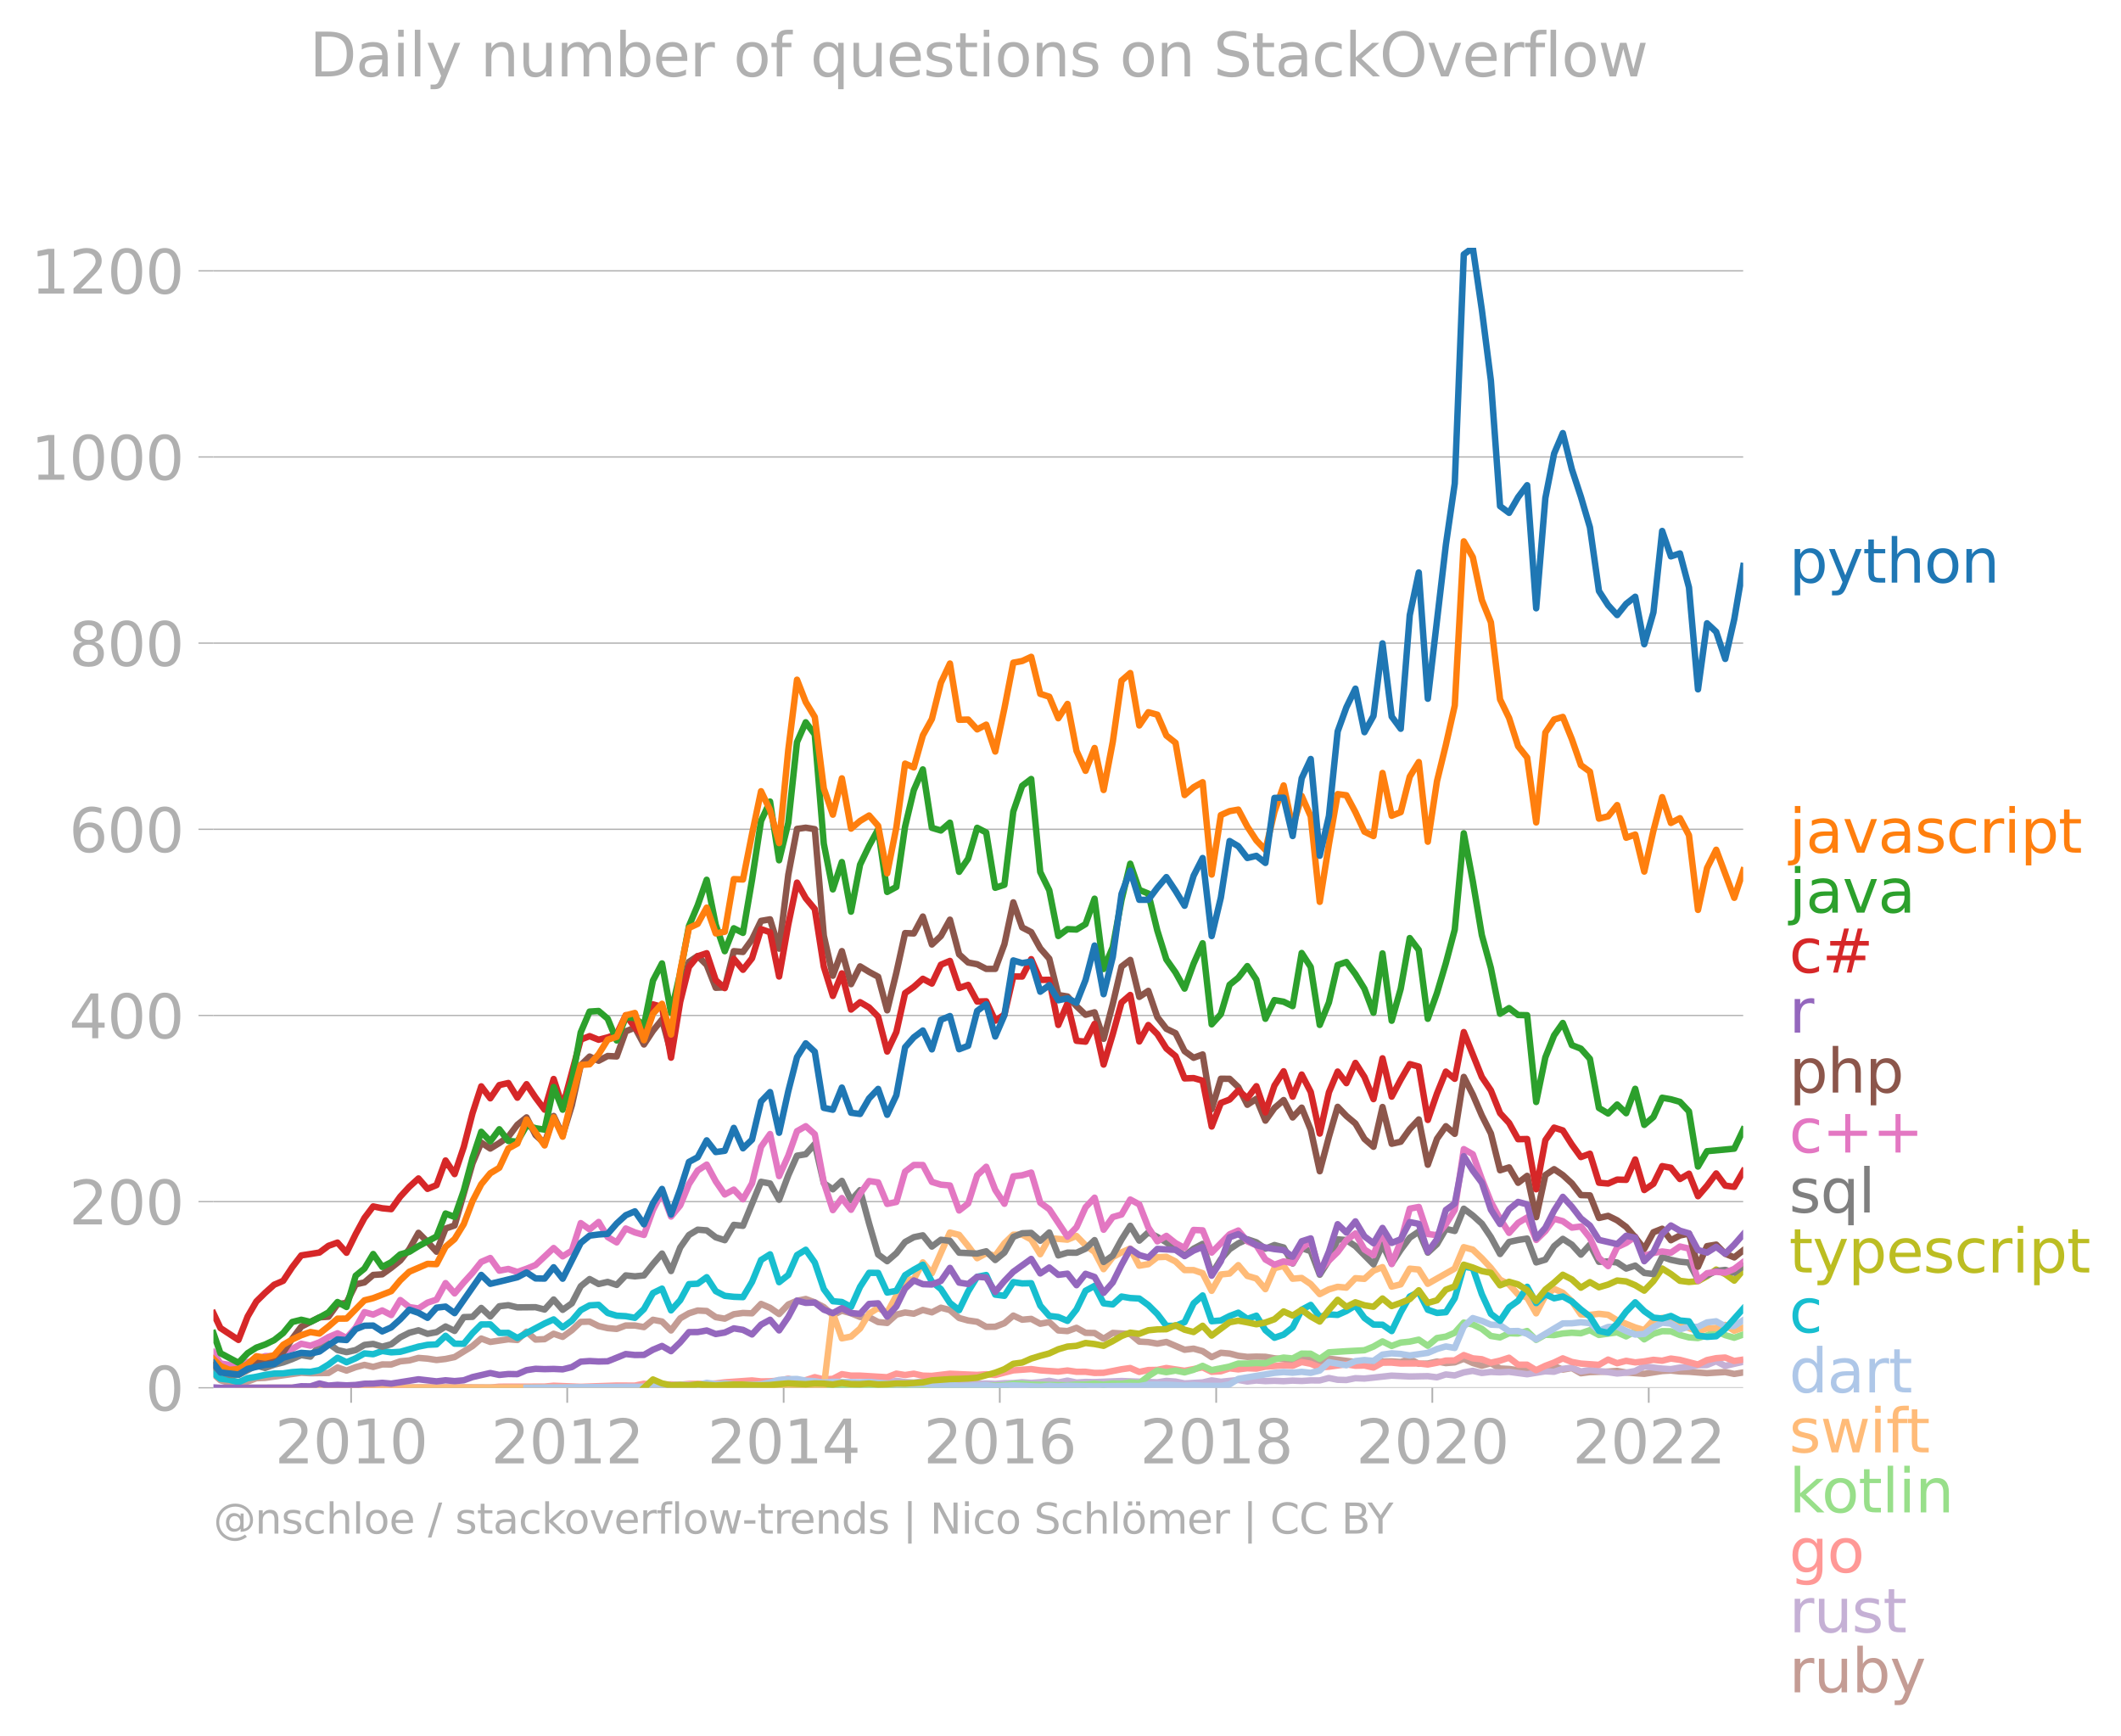 <svg xmlns="http://www.w3.org/2000/svg" xmlns:xlink="http://www.w3.org/1999/xlink" width="660.203" height="540.194" viewBox="0 0 495.152 405.146"><defs><style>*{stroke-linejoin:round;stroke-linecap:butt}</style></defs><g id="figure_1"><path id="patch_1" d="M0 405.146h495.152V0H0v405.146z" style="fill:none"/><g id="axes_1"><path id="patch_2" d="M49.83 323.95h357.12V57.838H49.83V323.95z" style="fill:none"/><g id="matplotlib.axis_1"><g id="xtick_1"><g id="line2d_1"><defs><path id="m40fc849596" d="M0 0v3.5" style="stroke:#b0b0b0;stroke-width:.4"/></defs><use xlink:href="#m40fc849596" x="81.969" y="323.95" style="fill:#b0b0b0;stroke:#b0b0b0;stroke-width:.4"/></g><g id="text_1" style="fill:#b0b0b0" transform="matrix(.14 0 0 -.14 64.154 341.588)"><defs><path id="DejaVuSans-32" d="M1228 531h2203V0H469v531q359 372 979 998 621 627 780 809 303 340 423 576 121 236 121 464 0 372-261 606-261 235-680 235-297 0-627-103-329-103-704-313v638q381 153 712 231 332 78 607 78 725 0 1156-363 431-362 431-968 0-288-108-546-107-257-392-607-78-91-497-524-418-433-1181-1211z" transform="scale(.016)"/><path id="DejaVuSans-30" d="M2034 4250q-487 0-733-480-245-479-245-1442 0-959 245-1439 246-480 733-480 491 0 736 480 246 480 246 1439 0 963-246 1442-245 480-736 480zm0 500q785 0 1199-621 414-620 414-1801 0-1178-414-1799Q2819-91 2034-91q-784 0-1198 620-414 621-414 1799 0 1181 414 1801 414 621 1198 621z" transform="scale(.016)"/><path id="DejaVuSans-31" d="M794 531h1031v3560L703 3866v575l1116 225h631V531h1031V0H794v531z" transform="scale(.016)"/></defs><use xlink:href="#DejaVuSans-32"/><use xlink:href="#DejaVuSans-30" x="63.623"/><use xlink:href="#DejaVuSans-31" x="127.246"/><use xlink:href="#DejaVuSans-30" x="190.869"/></g></g><g id="xtick_2"><use xlink:href="#m40fc849596" id="line2d_2" x="132.423" y="323.95" style="fill:#b0b0b0;stroke:#b0b0b0;stroke-width:.4"/><g id="text_2" style="fill:#b0b0b0" transform="matrix(.14 0 0 -.14 114.608 341.588)"><use xlink:href="#DejaVuSans-32"/><use xlink:href="#DejaVuSans-30" x="63.623"/><use xlink:href="#DejaVuSans-31" x="127.246"/><use xlink:href="#DejaVuSans-32" x="190.869"/></g></g><g id="xtick_3"><use xlink:href="#m40fc849596" id="line2d_3" x="182.947" y="323.95" style="fill:#b0b0b0;stroke:#b0b0b0;stroke-width:.4"/><g id="text_3" style="fill:#b0b0b0" transform="matrix(.14 0 0 -.14 165.132 341.588)"><defs><path id="DejaVuSans-34" d="M2419 4116 825 1625h1594v2491zm-166 550h794V1625h666v-525h-666V0h-628v1100H313v609l1940 2957z" transform="scale(.016)"/></defs><use xlink:href="#DejaVuSans-32"/><use xlink:href="#DejaVuSans-30" x="63.623"/><use xlink:href="#DejaVuSans-31" x="127.246"/><use xlink:href="#DejaVuSans-34" x="190.869"/></g></g><g id="xtick_4"><use xlink:href="#m40fc849596" id="line2d_4" x="233.401" y="323.95" style="fill:#b0b0b0;stroke:#b0b0b0;stroke-width:.4"/><g id="text_4" style="fill:#b0b0b0" transform="matrix(.14 0 0 -.14 215.586 341.588)"><defs><path id="DejaVuSans-36" d="M2113 2584q-425 0-674-291-248-290-248-796 0-503 248-796 249-292 674-292t673 292q248 293 248 796 0 506-248 796-248 291-673 291zm1253 1979v-575q-238 112-480 171-242 60-480 60-625 0-955-422-329-422-376-1275 184 272 462 417 279 145 613 145 703 0 1111-427 408-426 408-1160 0-719-425-1154Q2819-91 2113-91q-810 0-1238 620-428 621-428 1799 0 1106 525 1764t1409 658q238 0 480-47t505-140z" transform="scale(.016)"/></defs><use xlink:href="#DejaVuSans-32"/><use xlink:href="#DejaVuSans-30" x="63.623"/><use xlink:href="#DejaVuSans-31" x="127.246"/><use xlink:href="#DejaVuSans-36" x="190.869"/></g></g><g id="xtick_5"><use xlink:href="#m40fc849596" id="line2d_5" x="283.924" y="323.95" style="fill:#b0b0b0;stroke:#b0b0b0;stroke-width:.4"/><g id="text_5" style="fill:#b0b0b0" transform="matrix(.14 0 0 -.14 266.11 341.588)"><defs><path id="DejaVuSans-38" d="M2034 2216q-450 0-708-241-257-241-257-662 0-422 257-663 258-241 708-241t709 242q260 243 260 662 0 421-258 662-257 241-711 241zm-631 268q-406 100-633 378-226 279-226 679 0 559 398 884 399 325 1092 325 697 0 1094-325t397-884q0-400-227-679-226-278-629-378 456-106 710-416 255-309 255-755 0-679-414-1042Q2806-91 2034-91q-771 0-1186 362-414 363-414 1042 0 446 256 755 257 310 713 416zm-231 997q0-362 226-565 227-203 636-203 407 0 636 203 230 203 230 565 0 363-230 566-229 203-636 203-409 0-636-203-226-203-226-566z" transform="scale(.016)"/></defs><use xlink:href="#DejaVuSans-32"/><use xlink:href="#DejaVuSans-30" x="63.623"/><use xlink:href="#DejaVuSans-31" x="127.246"/><use xlink:href="#DejaVuSans-38" x="190.869"/></g></g><g id="xtick_6"><use xlink:href="#m40fc849596" id="line2d_6" x="334.379" y="323.95" style="fill:#b0b0b0;stroke:#b0b0b0;stroke-width:.4"/><g id="text_6" style="fill:#b0b0b0" transform="matrix(.14 0 0 -.14 316.564 341.588)"><use xlink:href="#DejaVuSans-32"/><use xlink:href="#DejaVuSans-30" x="63.623"/><use xlink:href="#DejaVuSans-32" x="127.246"/><use xlink:href="#DejaVuSans-30" x="190.869"/></g></g><g id="xtick_7"><use xlink:href="#m40fc849596" id="line2d_7" x="384.902" y="323.95" style="fill:#b0b0b0;stroke:#b0b0b0;stroke-width:.4"/><g id="text_7" style="fill:#b0b0b0" transform="matrix(.14 0 0 -.14 367.087 341.588)"><use xlink:href="#DejaVuSans-32"/><use xlink:href="#DejaVuSans-30" x="63.623"/><use xlink:href="#DejaVuSans-32" x="127.246"/><use xlink:href="#DejaVuSans-32" x="190.869"/></g></g></g><g id="matplotlib.axis_2"><g id="ytick_1"><path id="line2d_8" d="M49.83 323.95h357.12" clip-path="url(#p63cb73c7ea)" style="fill:none;stroke:#b0b0b0;stroke-width:.3;stroke-linecap:square"/><g id="line2d_9"><defs><path id="mdb31599302" d="M0 0h-3.5" style="stroke:#b0b0b0;stroke-width:.3"/></defs><use xlink:href="#mdb31599302" x="49.83" y="323.95" style="fill:#b0b0b0;stroke:#b0b0b0;stroke-width:.3"/></g><use xlink:href="#DejaVuSans-30" id="text_8" style="fill:#b0b0b0" transform="matrix(.14 0 0 -.14 33.922 329.269)"/></g><g id="ytick_2"><path id="line2d_10" d="M49.83 280.494h357.12" clip-path="url(#p63cb73c7ea)" style="fill:none;stroke:#b0b0b0;stroke-width:.3;stroke-linecap:square"/><use xlink:href="#mdb31599302" id="line2d_11" x="49.83" y="280.494" style="fill:#b0b0b0;stroke:#b0b0b0;stroke-width:.3"/><g id="text_9" style="fill:#b0b0b0" transform="matrix(.14 0 0 -.14 16.108 285.813)"><use xlink:href="#DejaVuSans-32"/><use xlink:href="#DejaVuSans-30" x="63.623"/><use xlink:href="#DejaVuSans-30" x="127.246"/></g></g><g id="ytick_3"><path id="line2d_12" d="M49.83 237.038h357.12" clip-path="url(#p63cb73c7ea)" style="fill:none;stroke:#b0b0b0;stroke-width:.3;stroke-linecap:square"/><use xlink:href="#mdb31599302" id="line2d_13" x="49.83" y="237.038" style="fill:#b0b0b0;stroke:#b0b0b0;stroke-width:.3"/><g id="text_10" style="fill:#b0b0b0" transform="matrix(.14 0 0 -.14 16.108 242.357)"><use xlink:href="#DejaVuSans-34"/><use xlink:href="#DejaVuSans-30" x="63.623"/><use xlink:href="#DejaVuSans-30" x="127.246"/></g></g><g id="ytick_4"><path id="line2d_14" d="M49.83 193.582h357.12" clip-path="url(#p63cb73c7ea)" style="fill:none;stroke:#b0b0b0;stroke-width:.3;stroke-linecap:square"/><use xlink:href="#mdb31599302" id="line2d_15" x="49.83" y="193.582" style="fill:#b0b0b0;stroke:#b0b0b0;stroke-width:.3"/><g id="text_11" style="fill:#b0b0b0" transform="matrix(.14 0 0 -.14 16.108 198.9)"><use xlink:href="#DejaVuSans-36"/><use xlink:href="#DejaVuSans-30" x="63.623"/><use xlink:href="#DejaVuSans-30" x="127.246"/></g></g><g id="ytick_5"><path id="line2d_16" d="M49.83 150.126h357.12" clip-path="url(#p63cb73c7ea)" style="fill:none;stroke:#b0b0b0;stroke-width:.3;stroke-linecap:square"/><use xlink:href="#mdb31599302" id="line2d_17" x="49.83" y="150.126" style="fill:#b0b0b0;stroke:#b0b0b0;stroke-width:.3"/><g id="text_12" style="fill:#b0b0b0" transform="matrix(.14 0 0 -.14 16.108 155.445)"><use xlink:href="#DejaVuSans-38"/><use xlink:href="#DejaVuSans-30" x="63.623"/><use xlink:href="#DejaVuSans-30" x="127.246"/></g></g><g id="ytick_6"><path id="line2d_18" d="M49.83 106.67h357.12" clip-path="url(#p63cb73c7ea)" style="fill:none;stroke:#b0b0b0;stroke-width:.3;stroke-linecap:square"/><use xlink:href="#mdb31599302" id="line2d_19" x="49.83" y="106.67" style="fill:#b0b0b0;stroke:#b0b0b0;stroke-width:.3"/><g id="text_13" style="fill:#b0b0b0" transform="matrix(.14 0 0 -.14 7.2 111.989)"><use xlink:href="#DejaVuSans-31"/><use xlink:href="#DejaVuSans-30" x="63.623"/><use xlink:href="#DejaVuSans-30" x="127.246"/><use xlink:href="#DejaVuSans-30" x="190.869"/></g></g><g id="ytick_7"><path id="line2d_20" d="M49.83 63.214h357.12" clip-path="url(#p63cb73c7ea)" style="fill:none;stroke:#b0b0b0;stroke-width:.3;stroke-linecap:square"/><use xlink:href="#mdb31599302" id="line2d_21" x="49.83" y="63.214" style="fill:#b0b0b0;stroke:#b0b0b0;stroke-width:.3"/><g id="text_14" style="fill:#b0b0b0" transform="matrix(.14 0 0 -.14 7.2 68.533)"><use xlink:href="#DejaVuSans-31"/><use xlink:href="#DejaVuSans-32" x="63.623"/><use xlink:href="#DejaVuSans-30" x="127.246"/><use xlink:href="#DejaVuSans-30" x="190.869"/></g></g></g><path id="line2d_22" d="m49.83 320.731 1.624 1.467 2.108.593 2.108.03 2.143-.336 2.039-.762 2.039-.086 8.432-1.199 2.142.112 4.216-.056 2.108-1.288 2.108.728 2.143-.8 2.039-.53 2.039.468 2.108-.576 2.108.015 2.108-.74 2.108-.206 2.143-.59 2.108.167 2.108.324 2.108-.245 2.108-.441 4.181-2.569 2.039-1.756 2.108.79 4.216-.615 2.108.168 2.143-1.948 2.108 1.845 2.108-.093 2.108-1.269 2.108.73 2.142-1.55 2.074-1.945 2.073-.066 2.108 1.042 2.108.479 2.108.187 2.108-.804 2.143.007 2.108.37 2.108-1.709 2.108.405 2.108 2.09 2.143-2.831 2.039-1.178 2.038-.651 2.108.115 2.109 1.434 2.108.355 2.108-1.035 2.142-.295 2.108.084 2.108-2.193 2.108.904 2.108 1.458 2.143-2.23 2.039-.88 2.039-.402 2.108.787 2.108 1.106 2.108 1.878 2.108-1.044 2.142.602 2.108.869 2.108.057 2.108 1.124 2.108.214 2.143-1.941 2.039-.503 2.039.279 2.108-.874 2.108.558 2.108-1.08 2.108.547 2.142 1.858 2.109.58 2.108.296 2.108 1.181 2.108-.018 2.142-.827 2.074-1.781 2.073.961 2.108-.19 2.108 1.137 2.108-.383 2.108 1.946 2.143.154 2.108-.767 2.108 1.166 2.108.043 2.108 1.324 2.142-1.346 4.078.26 2.108 1.768 2.108.117 2.108.361 2.108-.389 4.251 1.816 2.108-.253 2.108.58 2.108 1.39 2.143-1.01 2.039.172 2.038.53 2.108.257 2.108-.069 2.109.047 2.108.353 2.142.21 2.108.451 2.108-.682 4.216.834 2.143-.729 6.186.773 2.108.278 2.108.062 2.108-.44 2.142-.035 2.108.142 2.108-.689 2.108 1.095 2.108-.05 2.143-.463 2.073.364 2.074-.182 2.108-.82 2.108.981 2.108.633 2.108-.577 2.143 1.22 2.108.11 2.108.297 2.108-.42 2.108.588 2.142-.512 2.04-.608 2.038.811 2.108-.366 2.108 1.214 2.108-.265 4.25-.127 2.109-.148 2.108.372 4.216.302 4.181-.652 2.04-.112 2.107.22 2.108.06 4.216.336 4.251-.265 2.108.44 2.108-.346h0" clip-path="url(#p63cb73c7ea)" style="fill:none;stroke:#c49c94;stroke-width:1.5;stroke-linecap:square"/><path id="line2d_23" d="M93.442 323.95h31.586l39.948-.087 2.109-.06 4.216.063 10.574-.007 2.143-.19 4.078.078 4.216-.113 2.108-.046 4.25-.55 2.108.238 2.108-.574 2.108.11 2.108-.047 2.143-.448 2.039.306 2.039.107 4.216-.54 2.108.05 4.25.4 4.217.378 2.108-.068 2.108.089 2.142-.155 2.074-.036 2.073-.188 2.108.153 2.108-.174 2.108-.312 2.108.396 2.143-.448 2.108.45 2.108-.142 2.108.034 6.29-.25 8.362.308 2.108-.33 2.143.154 2.108.43 4.216-.232 2.108-.471 2.143.315 4.077-.414 2.108.353 2.108-.233 2.109.146 2.108-.076 2.142.09 2.108-.137 2.108.089 2.108-.133 2.108.007 2.143-.568 2.039.415 2.039.054 2.108-.422 2.108.086 6.358-.687 4.216.203 4.216-.077 2.143.267 2.073-.671 2.074.236 2.108-.704 2.108-.368 2.108.498 2.108-.246 2.143.091 2.108-.113 4.216.565 4.25-.69 2.04.107 2.038-.682 2.108-.278 2.108.888 2.108-.33 4.25.491 2.109.32 2.108-.194 2.108-.385 2.108-1.08 4.181.513 2.04.125 2.107-.355 2.108-.177 2.108-.373 2.108-.048 2.143-.89 2.108 1.09 4.216-.964h0" clip-path="url(#p63cb73c7ea)" style="fill:none;stroke:#c5b0d5;stroke-width:1.5;stroke-linecap:square"/><path id="line2d_24" d="m76.681 323.95 2.108-.478 2.108.4 6.22.022 19.008-.07 8.328.075 2.108-.209 10.575-.02 2.108-.198 6.324.246 8.397-.29 4.251.017 2.108-.444 2.108.234 4.216-.077 2.143.084 2.039-.2 4.146-.005 2.109-.096 2.108-.266 6.358-.442 2.108.23 2.108-.034 2.108-.161 2.143-.442 2.039.525 2.039-.188 2.108-.69 2.108.514 2.108-.123 2.108-1.096 2.142.343h2.108l6.324.379 2.143-.841 2.039.321 2.039-.307 2.108.455 2.108.056 4.216-.504 4.25.187 2.109.086 2.108-.158 2.108.179 4.216-1.083 4.181-.299 2.108.296 4.216.294 2.143-.26 2.108.308 2.108-.006 2.108.267 2.108-.029 4.181-.825 2.04-.29 2.107.905 2.108-.435 2.108-.036 2.108-.44 4.251.65 4.216-.79 2.108 1.03 2.143-.12 2.039-.69 2.038.242 2.108-.259 2.108.077 2.109-.446 4.25-.31 2.108.114 2.108-.886 2.108.401 2.108.84 2.143-.155 4.078-.567 2.108.346 2.108-.052 2.108.472 2.108-1.138 2.142-.014 2.108.21 4.216-.022 2.108.254 2.143-.407 2.073-.515 2.074-.038 2.108-1.242 2.108.765 2.108.198 2.108.818 2.143-.483 2.108-.682 2.108 1.628 2.108.001 2.108 1.282 2.142-1.017 2.04-.766 2.038-.979 2.108.836 2.108.384 4.216.294 2.143-1.227 2.108.846 2.108-.558 2.108.37 2.108-.237 2.142-.365 2.04.21 2.038-.504 2.108.301 4.216 1.094 2.108-1.038 2.143-.448 2.108-.15 2.108.802 2.108-.318h0" clip-path="url(#p63cb73c7ea)" style="fill:none;stroke:#ff9896;stroke-width:1.5;stroke-linecap:square"/><g id="text_15" style="fill:#1f77b4" transform="matrix(.14 0 0 -.14 417.664 135.998)"><defs><path id="DejaVuSans-70" d="M1159 525v-1856H581v4831h578v-531q182 312 458 463 277 152 661 152 638 0 1036-506 399-506 399-1331T3314 415Q2916-91 2278-91q-384 0-661 152-276 152-458 464zm1957 1222q0 634-261 995t-717 361q-457 0-718-361t-261-995q0-634 261-995t718-361q456 0 717 361t261 995z" transform="scale(.016)"/><path id="DejaVuSans-79" d="M2059-325q-243-625-475-815-231-191-618-191H506v481h338q237 0 368 113 132 112 291 531l103 262L191 3500h609L1894 763l1094 2737h609L2059-325z" transform="scale(.016)"/><path id="DejaVuSans-74" d="M1172 4494v-994h1184v-447H1172V1153q0-428 117-550t477-122h590V0h-590q-666 0-919 248-253 249-253 905v1900H172v447h422v994h578z" transform="scale(.016)"/><path id="DejaVuSans-68" d="M3513 2113V0h-575v2094q0 497-194 743-194 247-581 247-466 0-735-297-269-296-269-809V0H581v4863h578V2956q207 316 486 472 280 156 646 156 603 0 912-373 310-373 310-1098z" transform="scale(.016)"/><path id="DejaVuSans-6f" d="M1959 3097q-462 0-731-361t-269-989q0-628 267-989 268-361 733-361 460 0 728 362 269 363 269 988 0 622-269 986-268 364-728 364zm0 487q750 0 1178-488 429-487 429-1349 0-859-429-1349Q2709-91 1959-91q-753 0-1180 489-426 490-426 1349 0 862 426 1349 427 488 1180 488z" transform="scale(.016)"/><path id="DejaVuSans-6e" d="M3513 2113V0h-575v2094q0 497-194 743-194 247-581 247-466 0-735-297-269-296-269-809V0H581v3500h578v-544q207 316 486 472 280 156 646 156 603 0 912-373 310-373 310-1098z" transform="scale(.016)"/></defs><use xlink:href="#DejaVuSans-70"/><use xlink:href="#DejaVuSans-79" x="63.477"/><use xlink:href="#DejaVuSans-74" x="122.656"/><use xlink:href="#DejaVuSans-68" x="161.865"/><use xlink:href="#DejaVuSans-6f" x="225.244"/><use xlink:href="#DejaVuSans-6e" x="286.426"/></g><g id="text_16" style="fill:#ff7f0e" transform="matrix(.14 0 0 -.14 417.664 199.034)"><defs><path id="DejaVuSans-6a" d="M603 3500h575V-63q0-668-255-968-254-300-820-300h-219v487H38q328 0 446 152Q603-541 603-63v3563zm0 1363h575v-729H603v729z" transform="scale(.016)"/><path id="DejaVuSans-61" d="M2194 1759q-697 0-966-159t-269-544q0-306 202-486 202-179 548-179 479 0 768 339t289 901v128h-572zm1147 238V0h-575v531q-197-318-491-470T1556-91q-537 0-855 302-317 302-317 808 0 590 395 890 396 300 1180 300h807v57q0 397-261 614t-733 217q-300 0-585-72-284-72-546-216v532q315 122 612 182 297 61 578 61 760 0 1135-394 375-393 375-1193z" transform="scale(.016)"/><path id="DejaVuSans-76" d="M191 3500h609L1894 563l1094 2937h609L2284 0h-781L191 3500z" transform="scale(.016)"/><path id="DejaVuSans-73" d="M2834 3397v-544q-243 125-506 187-262 63-544 63-428 0-642-131t-214-394q0-200 153-314t616-217l197-44q612-131 870-370t258-667q0-488-386-773Q2250-91 1575-91q-281 0-586 55T347 128v594q319-166 628-249 309-82 613-82 406 0 624 139 219 139 219 392 0 234-158 359-157 125-692 241l-200 47q-534 112-772 345-237 233-237 639 0 494 350 762 350 269 994 269 318 0 599-47 282-46 519-140z" transform="scale(.016)"/><path id="DejaVuSans-63" d="M3122 3366v-538q-244 135-489 202t-495 67q-560 0-870-355-309-354-309-995t309-996q310-354 870-354 250 0 495 67t489 202V134Q2881 22 2623-34q-257-57-548-57-791 0-1257 497-465 497-465 1341 0 856 470 1346 471 491 1290 491 265 0 518-55 253-54 491-163z" transform="scale(.016)"/><path id="DejaVuSans-72" d="M2631 2963q-97 56-211 82-114 27-251 27-488 0-749-317t-261-911V0H581v3500h578v-544q182 319 472 473 291 155 707 155 59 0 131-8 72-7 159-23l3-590z" transform="scale(.016)"/><path id="DejaVuSans-69" d="M603 3500h575V0H603v3500zm0 1363h575v-729H603v729z" transform="scale(.016)"/></defs><use xlink:href="#DejaVuSans-6a"/><use xlink:href="#DejaVuSans-61" x="27.783"/><use xlink:href="#DejaVuSans-76" x="89.063"/><use xlink:href="#DejaVuSans-61" x="148.242"/><use xlink:href="#DejaVuSans-73" x="209.521"/><use xlink:href="#DejaVuSans-63" x="261.621"/><use xlink:href="#DejaVuSans-72" x="316.602"/><use xlink:href="#DejaVuSans-69" x="357.715"/><use xlink:href="#DejaVuSans-70" x="385.498"/><use xlink:href="#DejaVuSans-74" x="448.975"/></g><g id="text_17" style="fill:#2ca02c" transform="matrix(.14 0 0 -.14 417.664 213.034)"><use xlink:href="#DejaVuSans-6a"/><use xlink:href="#DejaVuSans-61" x="27.783"/><use xlink:href="#DejaVuSans-76" x="89.063"/><use xlink:href="#DejaVuSans-61" x="148.242"/></g><g id="text_18" style="fill:#d62728" transform="matrix(.14 0 0 -.14 417.664 227.034)"><defs><path id="DejaVuSans-23" d="M3272 2816h-909l-263-1044h916l256 1044zm-469 1778-325-1297h913l328 1297h500l-322-1297h975v-481H3775l-256-1044h994v-478H3397L3072 0h-500l322 1294h-916L1656 0h-503l325 1294H494v478h1100l262 1044H850v481h1128l319 1297h506z" transform="scale(.016)"/></defs><use xlink:href="#DejaVuSans-63"/><use xlink:href="#DejaVuSans-23" x="54.98"/></g><use xlink:href="#DejaVuSans-72" id="text_19" style="fill:#9467bd" transform="matrix(.14 0 0 -.14 417.664 241.034)"/><g id="text_20" style="fill:#8c564b" transform="matrix(.14 0 0 -.14 417.664 255.034)"><use xlink:href="#DejaVuSans-70"/><use xlink:href="#DejaVuSans-68" x="63.477"/><use xlink:href="#DejaVuSans-70" x="126.855"/></g><g id="text_21" style="fill:#e377c2" transform="matrix(.14 0 0 -.14 417.664 269.034)"><defs><path id="DejaVuSans-2b" d="M2944 4013V2272h1740v-531H2944V0h-525v1741H678v531h1741v1741h525z" transform="scale(.016)"/></defs><use xlink:href="#DejaVuSans-63"/><use xlink:href="#DejaVuSans-2b" x="54.98"/><use xlink:href="#DejaVuSans-2b" x="138.77"/></g><g id="text_22" style="fill:#7f7f7f" transform="matrix(.14 0 0 -.14 417.664 283.034)"><defs><path id="DejaVuSans-71" d="M947 1747q0-634 261-995t717-361q456 0 718 361 263 361 263 995t-263 995q-262 361-718 361t-717-361q-261-361-261-995zM2906 525q-181-312-458-464-276-152-664-152-634 0-1033 506-398 507-398 1332t398 1331q399 506 1033 506 388 0 664-152 277-151 458-463v531h575v-4831h-575V525z" transform="scale(.016)"/><path id="DejaVuSans-6c" d="M603 4863h575V0H603v4863z" transform="scale(.016)"/></defs><use xlink:href="#DejaVuSans-73"/><use xlink:href="#DejaVuSans-71" x="52.1"/><use xlink:href="#DejaVuSans-6c" x="115.576"/></g><g id="text_23" style="fill:#bcbd22" transform="matrix(.14 0 0 -.14 417.664 297.034)"><defs><path id="DejaVuSans-65" d="M3597 1894v-281H953q38-594 358-905t892-311q331 0 642 81t618 244V178Q3153 47 2828-22t-659-69q-838 0-1327 487-489 488-489 1320 0 859 464 1363 464 505 1252 505 706 0 1117-455 411-454 411-1235zm-575 169q-6 471-264 752-258 282-683 282-481 0-770-272t-333-766l2050 4z" transform="scale(.016)"/></defs><use xlink:href="#DejaVuSans-74"/><use xlink:href="#DejaVuSans-79" x="39.209"/><use xlink:href="#DejaVuSans-70" x="98.389"/><use xlink:href="#DejaVuSans-65" x="161.865"/><use xlink:href="#DejaVuSans-73" x="223.389"/><use xlink:href="#DejaVuSans-63" x="275.488"/><use xlink:href="#DejaVuSans-72" x="330.469"/><use xlink:href="#DejaVuSans-69" x="371.582"/><use xlink:href="#DejaVuSans-70" x="399.365"/><use xlink:href="#DejaVuSans-74" x="462.842"/></g><use xlink:href="#DejaVuSans-63" id="text_24" style="fill:#17becf" transform="matrix(.14 0 0 -.14 417.664 311.034)"/><g id="text_25" style="fill:#aec7e8" transform="matrix(.14 0 0 -.14 417.664 325.034)"><defs><path id="DejaVuSans-64" d="M2906 2969v1894h575V0h-575v525q-181-312-458-464-276-152-664-152-634 0-1033 506-398 507-398 1332t398 1331q399 506 1033 506 388 0 664-152 277-151 458-463zM947 1747q0-634 261-995t717-361q456 0 718 361 263 361 263 995t-263 995q-262 361-718 361t-717-361q-261-361-261-995z" transform="scale(.016)"/></defs><use xlink:href="#DejaVuSans-64"/><use xlink:href="#DejaVuSans-61" x="63.477"/><use xlink:href="#DejaVuSans-72" x="124.756"/><use xlink:href="#DejaVuSans-74" x="165.869"/></g><g id="text_26" style="fill:#ffbb78" transform="matrix(.14 0 0 -.14 417.664 339.034)"><defs><path id="DejaVuSans-77" d="M269 3500h575l719-2731 715 2731h678l719-2731 716 2731h575L4050 0h-678l-753 2869L1863 0h-679L269 3500z" transform="scale(.016)"/><path id="DejaVuSans-66" d="M2375 4863v-479h-550q-309 0-430-125-120-125-120-450v-309h947v-447h-947V0H697v3053H147v447h550v244q0 584 272 851 272 268 862 268h544z" transform="scale(.016)"/></defs><use xlink:href="#DejaVuSans-73"/><use xlink:href="#DejaVuSans-77" x="52.1"/><use xlink:href="#DejaVuSans-69" x="133.887"/><use xlink:href="#DejaVuSans-66" x="161.67"/><use xlink:href="#DejaVuSans-74" x="195.125"/></g><g id="text_27" style="fill:#98df8a" transform="matrix(.14 0 0 -.14 417.664 353.034)"><defs><path id="DejaVuSans-6b" d="M581 4863h578V1991l1716 1509h734L1753 1863 3688 0h-750L1159 1709V0H581v4863z" transform="scale(.016)"/></defs><use xlink:href="#DejaVuSans-6b"/><use xlink:href="#DejaVuSans-6f" x="54.285"/><use xlink:href="#DejaVuSans-74" x="115.467"/><use xlink:href="#DejaVuSans-6c" x="154.676"/><use xlink:href="#DejaVuSans-69" x="182.459"/><use xlink:href="#DejaVuSans-6e" x="210.242"/></g><g id="text_28" style="fill:#ff9896" transform="matrix(.14 0 0 -.14 417.664 367.034)"><defs><path id="DejaVuSans-67" d="M2906 1791q0 625-258 968-257 344-723 344-462 0-720-344-258-343-258-968 0-622 258-966t720-344q466 0 723 344 258 344 258 966zm575-1357q0-893-397-1329-396-436-1215-436-303 0-572 45t-522 139v559q253-137 500-202 247-66 503-66 566 0 847 295t281 892v285q-178-310-456-463T1784 0Q1141 0 747 490 353 981 353 1791q0 812 394 1302 394 491 1037 491 388 0 666-153t456-462v531h575V434z" transform="scale(.016)"/></defs><use xlink:href="#DejaVuSans-67"/><use xlink:href="#DejaVuSans-6f" x="63.477"/></g><g id="text_29" style="fill:#c5b0d5" transform="matrix(.14 0 0 -.14 417.664 381.034)"><defs><path id="DejaVuSans-75" d="M544 1381v2119h575V1403q0-497 193-746 194-248 582-248 465 0 735 297 271 297 271 810v1984h575V0h-575v538q-209-319-486-474-276-155-642-155-603 0-916 375-312 375-312 1097zm1447 2203z" transform="scale(.016)"/></defs><use xlink:href="#DejaVuSans-72"/><use xlink:href="#DejaVuSans-75" x="41.113"/><use xlink:href="#DejaVuSans-73" x="104.492"/><use xlink:href="#DejaVuSans-74" x="156.592"/></g><g id="text_30" style="fill:#c49c94" transform="matrix(.14 0 0 -.14 417.664 395.034)"><defs><path id="DejaVuSans-62" d="M3116 1747q0 634-261 995t-717 361q-457 0-718-361t-261-995q0-634 261-995t718-361q456 0 717 361t261 995zM1159 2969q182 312 458 463 277 152 661 152 638 0 1036-506 399-506 399-1331T3314 415Q2916-91 2278-91q-384 0-661 152-276 152-458 464V0H581v4863h578V2969z" transform="scale(.016)"/></defs><use xlink:href="#DejaVuSans-72"/><use xlink:href="#DejaVuSans-75" x="41.113"/><use xlink:href="#DejaVuSans-62" x="104.492"/><use xlink:href="#DejaVuSans-79" x="167.969"/></g><g id="text_31" style="fill:#b0b0b0" transform="matrix(.097 0 0 -.097 49.83 357.986)"><defs><path id="DejaVuSans-40" d="M2381 1678q0-447 222-702 222-254 610-254 384 0 604 256 221 256 221 700 0 438-225 695-225 258-607 258-378 0-602-256-223-256-223-697zm1703-934q-187-241-429-355t-564-114q-538 0-874 389t-336 1014q0 625 337 1015 338 391 873 391 322 0 565-117 244-117 428-354v409h447V722q457 69 714 417 258 349 258 902 0 334-99 628-98 294-298 544-325 409-792 626t-1017 217q-384 0-738-102-353-101-653-301-490-319-767-836-276-517-276-1120 0-497 179-932 180-434 521-765 328-325 759-495 431-171 922-171 403 0 792 136t714 389l281-347q-390-303-851-464t-936-161q-578 0-1091 205-512 205-912 595Q841 78 631 592q-209 514-209 1105 0 569 212 1084 213 516 607 907 403 396 931 607t1119 211q662 0 1229-272 568-271 952-771 234-307 357-666 124-359 124-744 0-822-497-1297T4084 263v481z" transform="scale(.016)"/><path id="DejaVuSans-2f" d="M1625 4666h531L531-594H0l1625 5260z" transform="scale(.016)"/><path id="DejaVuSans-2d" d="M313 2009h1684v-512H313v512z" transform="scale(.016)"/><path id="DejaVuSans-7c" d="M1344 4891v-6400H813v6400h531z" transform="scale(.016)"/><path id="DejaVuSans-4e" d="M628 4666h850L3547 763v3903h612V0h-850L1241 3903V0H628v4666z" transform="scale(.016)"/><path id="DejaVuSans-53" d="M3425 4513v-616q-359 172-678 256-319 85-616 85-515 0-795-200t-280-569q0-310 186-468 186-157 705-254l381-78q706-135 1042-474t336-907q0-679-455-1029Q2797-91 1919-91q-331 0-705 75-373 75-773 222v650q384-215 753-325 369-109 725-109 540 0 834 212 294 213 294 607 0 343-211 537t-692 291l-385 75q-706 140-1022 440-315 300-315 835 0 619 436 975t1201 356q329 0 669-60 341-59 697-177z" transform="scale(.016)"/><path id="DejaVuSans-f6" d="M1959 3097q-462 0-731-361t-269-989q0-628 267-989 268-361 733-361 460 0 728 362 269 363 269 988 0 622-269 986-268 364-728 364zm0 487q750 0 1178-488 429-487 429-1349 0-859-429-1349Q2709-91 1959-91q-753 0-1180 489-426 490-426 1349 0 862 426 1349 427 488 1180 488zm295 1266h634v-631h-634v631zm-1222 0h634v-631h-634v631z" transform="scale(.016)"/><path id="DejaVuSans-6d" d="M3328 2828q216 388 516 572t706 184q547 0 844-383 297-382 297-1088V0h-578v2094q0 503-179 746-178 244-543 244-447 0-707-297-259-296-259-809V0h-578v2094q0 506-178 748t-550 242q-441 0-701-298-259-298-259-808V0H581v3500h578v-544q197 322 472 475t653 153q382 0 649-194 267-193 395-562z" transform="scale(.016)"/><path id="DejaVuSans-43" d="M4122 4306v-665q-319 297-680 443-361 147-767 147-800 0-1225-489t-425-1414q0-922 425-1411t1225-489q406 0 767 147t680 444V359q-331-225-702-338-370-112-782-112-1060 0-1670 648-609 649-609 1771 0 1125 609 1773 610 649 1670 649 418 0 788-111 371-111 696-333z" transform="scale(.016)"/><path id="DejaVuSans-42" d="M1259 2228V519h1013q509 0 754 211 246 211 246 645 0 438-246 645-245 208-754 208H1259zm0 1919V2741h935q462 0 688 173 227 174 227 530 0 353-227 528-226 175-688 175h-935zm-631 519h1613q722 0 1112-300 391-300 391-853 0-429-200-682t-588-315q466-100 724-418 258-317 258-792 0-625-425-966Q3088 0 2303 0H628v4666z" transform="scale(.016)"/><path id="DejaVuSans-59" d="M-13 4666h679l1293-1919 1285 1919h678L2272 2222V0h-634v2222L-13 4666z" transform="scale(.016)"/></defs><use xlink:href="#DejaVuSans-40"/><use xlink:href="#DejaVuSans-6e" x="100"/><use xlink:href="#DejaVuSans-73" x="163.379"/><use xlink:href="#DejaVuSans-63" x="215.479"/><use xlink:href="#DejaVuSans-68" x="270.459"/><use xlink:href="#DejaVuSans-6c" x="333.838"/><use xlink:href="#DejaVuSans-6f" x="361.621"/><use xlink:href="#DejaVuSans-65" x="422.803"/><use xlink:href="#DejaVuSans-20" x="484.326"/><use xlink:href="#DejaVuSans-2f" x="516.113"/><use xlink:href="#DejaVuSans-20" x="549.805"/><use xlink:href="#DejaVuSans-73" x="581.592"/><use xlink:href="#DejaVuSans-74" x="633.691"/><use xlink:href="#DejaVuSans-61" x="672.9"/><use xlink:href="#DejaVuSans-63" x="734.18"/><use xlink:href="#DejaVuSans-6b" x="789.16"/><use xlink:href="#DejaVuSans-6f" x="843.445"/><use xlink:href="#DejaVuSans-76" x="904.627"/><use xlink:href="#DejaVuSans-65" x="963.807"/><use xlink:href="#DejaVuSans-72" x="1025.33"/><use xlink:href="#DejaVuSans-66" x="1066.443"/><use xlink:href="#DejaVuSans-6c" x="1101.648"/><use xlink:href="#DejaVuSans-6f" x="1129.432"/><use xlink:href="#DejaVuSans-77" x="1190.613"/><use xlink:href="#DejaVuSans-2d" x="1272.4"/><use xlink:href="#DejaVuSans-74" x="1308.484"/><use xlink:href="#DejaVuSans-72" x="1347.693"/><use xlink:href="#DejaVuSans-65" x="1386.557"/><use xlink:href="#DejaVuSans-6e" x="1448.08"/><use xlink:href="#DejaVuSans-64" x="1511.459"/><use xlink:href="#DejaVuSans-73" x="1574.936"/><use xlink:href="#DejaVuSans-20" x="1627.035"/><use xlink:href="#DejaVuSans-7c" x="1658.822"/><use xlink:href="#DejaVuSans-20" x="1692.514"/><use xlink:href="#DejaVuSans-4e" x="1724.301"/><use xlink:href="#DejaVuSans-69" x="1799.105"/><use xlink:href="#DejaVuSans-63" x="1826.889"/><use xlink:href="#DejaVuSans-6f" x="1881.869"/><use xlink:href="#DejaVuSans-20" x="1943.051"/><use xlink:href="#DejaVuSans-53" x="1974.838"/><use xlink:href="#DejaVuSans-63" x="2038.314"/><use xlink:href="#DejaVuSans-68" x="2093.295"/><use xlink:href="#DejaVuSans-6c" x="2156.674"/><use xlink:href="#DejaVuSans-f6" x="2184.457"/><use xlink:href="#DejaVuSans-6d" x="2245.639"/><use xlink:href="#DejaVuSans-65" x="2343.051"/><use xlink:href="#DejaVuSans-72" x="2404.574"/><use xlink:href="#DejaVuSans-20" x="2445.688"/><use xlink:href="#DejaVuSans-7c" x="2477.475"/><use xlink:href="#DejaVuSans-20" x="2511.166"/><use xlink:href="#DejaVuSans-43" x="2542.953"/><use xlink:href="#DejaVuSans-43" x="2612.777"/><use xlink:href="#DejaVuSans-20" x="2682.602"/><use xlink:href="#DejaVuSans-42" x="2714.389"/><use xlink:href="#DejaVuSans-59" x="2777.492"/></g><g id="text_32" style="fill:#b0b0b0" transform="matrix(.14 0 0 -.14 72.244 17.838)"><defs><path id="DejaVuSans-44" d="M1259 4147V519h763q966 0 1414 437 448 438 448 1382 0 937-448 1373t-1414 436h-763zm-631 519h1297q1356 0 1990-564 635-564 635-1764 0-1207-638-1773Q3275 0 1925 0H628v4666z" transform="scale(.016)"/><path id="DejaVuSans-4f" d="M2522 4238q-688 0-1093-513-404-512-404-1397 0-881 404-1394 405-512 1093-512 687 0 1089 512 402 513 402 1394 0 885-402 1397-402 513-1089 513zm0 512q981 0 1568-658 588-658 588-1764 0-1103-588-1761Q3503-91 2522-91q-984 0-1574 656-589 657-589 1763t589 1764q590 658 1574 658z" transform="scale(.016)"/></defs><use xlink:href="#DejaVuSans-44"/><use xlink:href="#DejaVuSans-61" x="77.002"/><use xlink:href="#DejaVuSans-69" x="138.281"/><use xlink:href="#DejaVuSans-6c" x="166.064"/><use xlink:href="#DejaVuSans-79" x="193.848"/><use xlink:href="#DejaVuSans-20" x="253.027"/><use xlink:href="#DejaVuSans-6e" x="284.814"/><use xlink:href="#DejaVuSans-75" x="348.193"/><use xlink:href="#DejaVuSans-6d" x="411.572"/><use xlink:href="#DejaVuSans-62" x="508.984"/><use xlink:href="#DejaVuSans-65" x="572.461"/><use xlink:href="#DejaVuSans-72" x="633.984"/><use xlink:href="#DejaVuSans-20" x="675.098"/><use xlink:href="#DejaVuSans-6f" x="706.885"/><use xlink:href="#DejaVuSans-66" x="768.066"/><use xlink:href="#DejaVuSans-20" x="803.271"/><use xlink:href="#DejaVuSans-71" x="835.059"/><use xlink:href="#DejaVuSans-75" x="898.535"/><use xlink:href="#DejaVuSans-65" x="961.914"/><use xlink:href="#DejaVuSans-73" x="1023.438"/><use xlink:href="#DejaVuSans-74" x="1075.537"/><use xlink:href="#DejaVuSans-69" x="1114.746"/><use xlink:href="#DejaVuSans-6f" x="1142.529"/><use xlink:href="#DejaVuSans-6e" x="1203.711"/><use xlink:href="#DejaVuSans-73" x="1267.09"/><use xlink:href="#DejaVuSans-20" x="1319.189"/><use xlink:href="#DejaVuSans-6f" x="1350.977"/><use xlink:href="#DejaVuSans-6e" x="1412.158"/><use xlink:href="#DejaVuSans-20" x="1475.537"/><use xlink:href="#DejaVuSans-53" x="1507.324"/><use xlink:href="#DejaVuSans-74" x="1570.801"/><use xlink:href="#DejaVuSans-61" x="1610.01"/><use xlink:href="#DejaVuSans-63" x="1671.289"/><use xlink:href="#DejaVuSans-6b" x="1726.27"/><use xlink:href="#DejaVuSans-4f" x="1784.18"/><use xlink:href="#DejaVuSans-76" x="1862.891"/><use xlink:href="#DejaVuSans-65" x="1922.07"/><use xlink:href="#DejaVuSans-72" x="1983.594"/><use xlink:href="#DejaVuSans-66" x="2024.707"/><use xlink:href="#DejaVuSans-6c" x="2059.912"/><use xlink:href="#DejaVuSans-6f" x="2087.695"/><use xlink:href="#DejaVuSans-77" x="2148.877"/></g><path id="line2d_25" d="m95.55 323.95 35.802-.014 18.972.014 35.733-.016 14.721-.078 2.108-.04 4.216.043 14.653-.105 4.25.065 4.217-.456 2.108.09 2.142-.127 2.074-.335 2.073.027 2.108.186 8.467.15 2.108-.18 2.108.012 2.108-.214 2.108.235 2.142-.266 2.04.062 2.038-.322 2.108.226 2.108-1.663 2.108-1.321 2.108.382 2.143-.371 2.108.416 2.108-.599 2.108-.922 2.108.992 4.182-.83 2.038-.704 2.108.006 2.108-.126 2.109.076 2.108-.896 2.142-.448 2.108.206 2.108-1.131 2.108.03 2.108 1.196 2.143-1.52 4.078-.267 4.216-.224 2.108-.85 2.108-1.211 2.142 1.058 2.108-.789 2.108-.22 2.108-.46 2.108 1.427 2.143-1.801 2.073-.336 2.074-.89 2.108-2.384 2.108.435 2.108 1.02 2.108 1.664 2.143.344 2.108-.972 2.108.06 2.108-.588 2.108 2.067 2.142-1.198 2.04.093 2.038-.388 2.108-.169 2.108.127 2.108-.728 2.108 1.12 4.25-.613 2.109.943 2.108-1.16 2.108 1.854 2.142-1.303 2.04-.606 2.038.03 2.108.865 2.108.552 2.108.165 2.108-.628 2.143-1.002 2.108.942 2.108.607 2.108-.752h0" clip-path="url(#p63cb73c7ea)" style="fill:none;stroke:#98df8a;stroke-width:1.5;stroke-linecap:square"/><path id="line2d_26" d="m55.67 323.95 35.664-.007 100.978-.063 2.108-17.392 2.108 5.925 2.142-.414 2.108-1.875 2.108-3.494 2.108-1.308 2.108 1.077 4.182-7.67 2.039-.082 2.108-3.972 2.108 2.542 4.216-9.504 2.142.533 2.109 2.605 2.108 2.848 2.108-1.139 2.108.592 2.142-2.93 2.074-2.004 2.073-.021 2.108 1.14 2.108 3.437 2.108-3.763 4.25.363 2.109-.863 2.108 2.167 2.108 1.549 2.108 4.03 2.142-2.81 2.04-1.104 2.038-.887 2.108 3.994 2.108-.356 2.108-1.629 2.108-.089 2.143 1.087 2.108 2.008 2.108.01 2.108.722 2.108 4.115 2.143-3.82 2.039-.212 2.038-1.968 2.108 2.515 2.108.61 2.109 2.482 2.108-4.892 2.142-.533 2.108 2.992 2.108-.181 2.108 1.427 2.108 2.344 2.143-1.1 2.039-.6 2.039.193 2.108-2.206 2.108.152 2.108-1.89 2.108-.843 2.142 4.548 2.108-.526 2.108-3.665 2.108.203 2.108 3.33 6.29-3.561 2.108-4.991 2.108.575 2.108 2.003 2.108 2.266 2.143 2.74 2.108 1.114 2.108 2.335 2.108.736 2.108 3.68 2.142-4.087 2.04-1.632 2.038.91 2.108 1.998 2.108 3.049 2.108.124 2.108-.257 2.143.238 2.108 1.279 4.216 1.666 2.108.622 2.142-2.34 2.04-.491 2.038.014 2.108 1.58 4.216 1.542 2.108-.697 2.143-.12 2.108-.697 2.108 1.35 2.108-.705h0" clip-path="url(#p63cb73c7ea)" style="fill:none;stroke:#ffbb78;stroke-width:1.5;stroke-linecap:square"/><path id="line2d_27" d="m122.92 323.95 23.153-.238 4.251-.001 2.108-.329 4.216-.042 2.143-.098 4.077.077 2.108-.528 2.109.297 2.108-.13 2.108.186 4.25.11 2.108-.11 2.108-.454 2.108-.584 2.143-.168 2.039-.045 2.039.389 2.108.147 2.108.322 2.108-.199 6.358.109 2.108-.078 4.216.358 2.143.217 2.039-.163 2.039.149 2.108-.128 4.216.354 2.108-.093 2.142.245 4.217-.09 2.108-.09 2.108.278 4.216-.232 4.181.207 2.108.095 2.108-.19 2.108.134 2.143-.14 6.324.123 8.328-.08 2.108.029 2.108-.366 4.216.02 4.251.216 2.108-.124 2.108.153 4.25.043 2.04-.35 2.038-1.29 8.433-1.409 2.142-.189 2.108.153 2.108-.202 2.108.238 2.108-.54 2.143-1.962 4.078.736 2.108-.98 2.108-.24 2.108.197 2.108-1.472 2.142-.295 2.108.145 2.108.353 4.216-.603 2.143-.904 2.073-.602 2.074.357 2.108-4.989 2.108-1.985 2.108.645 2.108.89 2.143.098 2.108 1.431 2.108-.05 2.108.659 2.108 1.29 6.22-3.723 2.108-.023 2.108-.229 2.108.179 2.108 1.79 2.143-.882 2.108-.097 2.108 1.029 2.108.84 2.108-.153 2.142-1.57 2.04-1.051 2.038.21 2.108 1.347 2.108-.612 2.108.032 2.108-1.04 2.143-.26 2.108 1.163 2.108-.063 2.108-1.357h0" clip-path="url(#p63cb73c7ea)" style="fill:none;stroke:#aec7e8;stroke-width:1.5;stroke-linecap:square"/><path id="line2d_28" d="m49.83 320.528 1.624 1.298 2.108.248 2.108.58 2.143-.954 2.039-.327 2.039-.444 2.108-.304 2.108-.04 2.108-.3 2.108-.134 2.142.07 2.108-.414 2.108-1.282 2.108-1.586 2.108 1.046 2.143-.925 2.039-1.134 2.039.188 2.108-.754 2.108.32 2.108-.132 4.25-1.208 2.109-.421 2.108-.097 2.108-2.01 2.108 1.842 2.142.028 2.04-2.474 2.038-2.047 2.108-.015 2.108 1.998 2.108-.014 2.108 1.192 4.25-2.27 2.109-1.116 2.108-.949 2.108 1.86 2.142-1.57 2.074-2.444 2.073-1.123 2.108-.127 2.108 1.907 2.108.628 2.108.115 2.143.386 2.108-2.044 2.108-3.739 2.108-1.034 2.108 5.079 2.143-2.37 2.039-3.757 2.038-.098 2.108-1.52 2.109 3.259 2.108 1.088 2.108.23 2.142.077 2.108-3.538 2.108-5.133 2.108-1.32 2.108 6.5 2.143-1.682 2.039-4.645 2.039-1.243 2.108 2.982 2.108 6.214 2.108 2.818 2.108.182 2.142 1.142 2.108-4.692 2.108-3.263 2.108.025 2.108 4.587 2.143-.406 2.039-3.651 2.039-1.277 2.108-1.165 2.108 3.962 2.108 1.731 2.108 3.231 2.142 1.675 2.109-4.363 2.108-3.417 2.108-.414 2.108 4.578 2.142.273 2.074-3.196 2.073.308 2.108-.051 2.108 5.231 2.108 2.403 2.108.254 2.143.91 2.108-2.678 2.108-4.358 2.108-1.132 2.108 4.068 2.142.26 2.04-1.844 2.038.344 2.108.12 2.108 1.527 2.108 2.087 2.108 2.756 2.143.007 2.108-.858 2.108-4.399 2.108-1.844 2.108 6.022 2.143-.182 2.039-1.032 2.038-.784 2.108 1.444 2.108-.743 2.109 3.394 2.108 1.758 2.142-.73 2.108-1.68 2.108-4.137 2.108-1.121 2.108 2.79 2.143-.568 2.039.113 2.039-.905 2.108-1.278 2.108 2.897 2.108 1.542 2.108.035 2.142 1.486 2.108-4.374 2.108-3.687 2.108-1.057 2.108 4.148 2.143.736 2.073-.17 2.074-3.278 2.108-7.346 2.108.33 2.108 6.109 2.108 4.566 2.143 1.633 2.108-3.172 2.108-1.51 2.108-3.27 2.108 3.816 2.142-2.081 2.04.958 2.038-.426 2.108 1.166 2.108 1.87 2.108 1.643 2.108 3.354 2.143.462 2.108-2.15 2.108-2.82 2.108-2.17 2.108 2.08 2.142 1.5 2.04.209 2.038-.595 2.108 1.057 2.108.19 2.108 3.337 2.108.295 2.143-.148 2.108-1.733 4.216-4.73h0" clip-path="url(#p63cb73c7ea)" style="fill:none;stroke:#17becf;stroke-width:1.5;stroke-linecap:square"/><path id="line2d_29" d="m150.324 323.95 2.108-1.942 2.108.906 2.108.468 2.143-.105 2.039.13 2.038-.27 2.108.132 2.109.148 2.108-.148 2.108-.076 2.142.007 2.108.127 2.108.048 2.108-.077 2.108-.203 2.143-.176 2.039.107 2.039.09 2.108-.18 2.108.047 2.108.2 2.108-.362 2.142.274 2.108.022 2.108-.162 2.108.22 2.108-.066 2.143-.154 2.039-.006 2.039-.107 2.108-.16 2.108-.463 2.108-.145 2.108-.15 2.142-.056 2.109-.091 2.108-.182 2.108-.586 2.108-.585 2.142-.82 2.074-1.259 2.073-.283 2.108-.928 2.108-.642 2.108-.567 2.108-.968 2.143-.63 2.108-.17 2.108-.665 2.108.246 2.108.413 2.142-1.107 2.04-1.169 2.038-.794 2.108.267 2.108-.82 2.108-.209 2.108-.037 2.143-.932 2.108 1.042 2.108.542 2.108-1.462 2.108 2.29 2.143-1.613 2.039-1.494 2.038-.37 2.108.39 2.108.45 2.109-.414 2.108-.756 2.142-1.83 2.108.957 2.108-1.32 2.108 1.544 2.108 1.182 2.143-2.74 2.039-2.339 2.039 1.644 2.108-1.064 2.108.7 2.108.343 2.108-1.927 2.142 1.766 2.108-.752 2.108-.86 2.108-2.073 2.108 2.95 2.143-.61 2.073-2.48 2.074-.773 2.108-5.062 2.108.66 2.108.832 2.108.402 2.143 2.923 2.108-.826 2.108.616 2.108 1.34 2.108 2.522 2.142-2.65 2.04-1.633 2.038-1.836 2.108 1.083 2.108 1.938 2.108-1.3 2.108 1.202 2.143-.631 2.108-.948 2.108.212 2.108.881 2.108 1.27 2.142-2.214 2.04-2.955 2.038 1.28 2.108 1.598 2.108.266 2.108-.179 2.108-1.174 2.143-1.542 2.108 1.065 2.108 1.515 2.108-2.471" clip-path="url(#p63cb73c7ea)" style="fill:none;stroke:#bcbd22;stroke-width:1.5;stroke-linecap:square"/><path id="line2d_30" d="m49.83 318.803 1.624 1.404 2.108.737 2.108.013 4.182-2.19 2.039.557 2.108-.77 2.108-.527 2.108-.777 2.108-.926 2.142.357 2.108-2.552 2.108-.539 2.108 1.545 2.108.495 2.143-.484 2.039-1.207 2.039-.236 2.108.65 2.108-.566 2.108-1.621 2.108-1.064 2.143-.567 2.108.813 2.108-.386 2.108-1.324 2.108 1.037 2.142-3.224 2.04-.061 2.038-2.077 2.108 1.986 2.108-2.379 2.108-.25 2.108.51 4.25-.04 2.109.551 2.108-2.347 2.108 2.41 2.142-1.52 2.074-3.99 2.073-1.674 2.108 1.153 2.108-.487 2.108.704 2.108-2.225 2.143.224 2.108-.215 2.108-2.658 2.108-2.448 2.108 4.08 2.143-5.501 2.039-2.912 2.038-1.238 2.108.16 2.109 1.62 2.108.67 2.108-3.578 2.142.224 4.216-10.275 2.108.396 2.108 3.795 2.143-5.705 2.039-4.585 2.039-.335 2.108-2.39 2.108 9.16 2.108 1.414 2.108-1.967 2.142 4.555 2.108-2.392 2.108 7.803 2.108 7.218 2.108 1.565 2.143-1.858 2.039-2.628 2.039-1.114 2.108-.44 2.108 2.626 2.108-1.584 2.108.246 2.142 2.768 4.217.203 2.108-.53 2.108 2.037 2.142-1.745 2.074-3.646 2.073-.854 2.108-.087 2.108 1.833 2.108-1.927 2.108 5.354 2.143-.652 2.108.028 2.108-.946 2.108-2.002 2.108 5.1 2.142-1.493 2.04-3.733 2.038-3.213 2.108 3.455 2.108-1.934 2.108 1.08 2.108 1.268 2.143 1.5 2.108 1.62 2.108-1.655 2.108-1.119 2.108 7.049 2.143-3.463 2.039-2.338 2.038-1.363 2.108-.964 2.108.712 2.109 1.49 2.108-.852 2.142.568 2.108 3.746 2.108-3.585 2.108.695 2.108 5.508 2.143-3.4 2.039-4.86 2.039.164 2.108 1.422 4.216 4.251 2.108-4.607 2.142 4.436 2.108-3.225 2.108-2.83 2.108-1.422 2.108 4.92 2.143-1.991 2.073-3.557 2.074.487 2.108-5.197 2.108 1.587 2.108 1.904 2.108 3.128 2.143 3.954 2.108-2.816 2.108-.458 2.108-.331 2.108 5.567 2.142-.645 2.04-3.142 2.038-1.708 2.108 1.355 2.108 2.325 2.108-2.325 2.108 4 2.143-.084 2.108.248 2.108 1.413 2.108-.696 2.108 1.72 2.142.259 2.04-4.008 2.038.678 2.108.446 2.108.213 2.108 3.959 4.25-2.003 2.109-.257 2.108.656 2.108-1.518h0" clip-path="url(#p63cb73c7ea)" style="fill:none;stroke:#7f7f7f;stroke-width:1.5;stroke-linecap:square"/><path id="line2d_31" d="m49.83 315.707 1.624 2.544 2.108.368 2.108.894 2.143-1.542 2.039-.586 2.039-.837 2.108-.007 2.108-1.142 2.108-.531 2.108-1.2 2.142.448 2.108-.784 2.108-1.22 2.108-.888 2.108 1.098 2.143-2.418 2.039-3.624 2.039.575 2.108-.961 2.108 1.08 2.108-3.506 2.108 1.642 2.143.329 2.108-1.363 2.108-.705 2.108-3.858 2.108 2.407 2.142-2.558 2.04-2.239 2.038-2.562 2.108-.907 2.108 2.954 2.108-.398 2.108.699 2.143-.75 2.108-.868 4.216-3.97 2.108 1.95 2.142-1.338 2.074-6.427 2.073 1.471 2.108-1.74 2.108 3.527 2.108 1.247 2.108-3.251 2.143.918 2.108.594 2.108-5.837 2.108-4.078 2.108 5.62 2.143-2.614 2.039-4.959 2.038-3.172 2.108-1.386 2.109 3.91 2.108 3.065 2.108-1.138 2.142 2.278 2.108-3.733 2.108-8.526 2.108-2.99 2.108 9.824 2.143-4.773 2.039-5.72 2.039-1.156 2.108 1.876 2.108 11.245 2.108 6.47 2.108-2.818 2.142 2.733 2.108-3.732 2.108-2.968 2.108.31 2.108 5.023 2.143-.455 2.039-7.077 2.039-1.558 2.108.004 2.108 3.949 2.108.643 2.108.184 2.142 5.845 2.109-1.633 2.108-6.588 2.108-1.987 2.108 5.393 2.142 3.245 2.074-6.409 2.073-.242 2.108-.633 2.108 7.032 2.108 1.53 4.25 6.397 2.109-2.19 2.108-4.665 2.108-2.237 2.108 7.48 2.142-2.965 2.04-.584 2.038-3.502 2.108 1.135 2.108 5.39 2.108 3.244 2.108-1.288 2.143 1.696 2.108 1.134 2.108-4.21 2.108.09 2.108 5.194 4.182-4.258 2.038-.894 2.108 2.528 2.108.942 2.109 3.295 2.108 1.212 2.142-.771 2.108.414 2.108-3.52 2.108-1.535 2.108 6.849 2.143-2.397 2.039-1.987 2.039-2.752 2.108-1.596 2.108 3.748 2.108 1.35 2.108-5.87 2.142 7.927 2.108-5.316 2.108-7.623 2.108-.402 2.108 6.318 2.143.28 2.073-2.569 2.074-3.333 2.108-14.189 2.108 1.202 2.108 5.824 2.108 5.306 2.143 3.939 2.108 3.277 2.108-2.338 2.108-1.261 2.108 5.25 2.142-2.09 2.04-2.858 2.038.567 2.108 1.499 2.108-.259 2.108 2.649 2.108 4.662 2.143 1.934 2.108-4.423 2.108-.988 2.108-1.467 2.108 4.481 2.142-.673 2.04-.346 2.038.283 2.108-1.442 2.108.475 2.108 7.535 2.108-1.774 2.143-.322 2.108.199 2.108-.886 2.108-1.606h0" clip-path="url(#p63cb73c7ea)" style="fill:none;stroke:#e377c2;stroke-width:1.5;stroke-linecap:square"/><path id="line2d_32" d="m49.83 318.735 1.624.87 2.108.695 2.108.285 2.143-1.1 2.039-1.503 2.039-.375 2.108-.668 2.108-1.288 2.108-3.152 2.108-2.813 4.25-2.177 2.108-.15 2.108-2.914 2.108-.338 2.143-4.31 2.039-.446 2.039-1.741 2.108-.147 2.108-1.521 2.108-1.694 2.108-2.645 2.143-3.827 2.108 2.112 2.108 2.297 2.108-5.412 2.108-.714 4.181-14.505 2.039-4.84 2.108 1.395 2.108-1.29 2.108-1.477 2.108-2.791 2.143-1.718 2.108 4.133 2.108 1.91 2.108-6.372 2.108 4.479 2.142-6.974 2.074-9.365 2.073-2.01 2.108.978 2.108-1.112 2.108.105 2.108-5.86 2.143-.869 2.108 3.934 2.108-3.205 2.108-2.618 2.108 7.742 2.143-13.009 2.039-8.184 2.038-1.376 2.108 2.08 2.109 5.335 2.108-.092 2.108-8.452 2.142.183 2.108-2.914 2.108-4.34 2.108-.36 2.108 6.843 2.143-17.257 2.039-10.697 2.039-.279 2.108.343 2.108 24.855 2.108 9.352 2.108-5.743 2.142 7.717 2.108-4.154 2.108 1.288 2.108 1.138 2.108 7.833 2.143-8.796 2.039-9.234 2.039.087 2.108-3.948 2.108 6.527 2.108-1.986 2.108-3.81 2.142 8.095 2.109 1.908 2.108.398 2.108 1.087h2.108l2.142-5.762 2.074-9.77 2.073 5.86 2.108 1.089 2.108 3.789 2.108 2.41 2.108 8.482 2.143.343 2.108 2.271 2.108 1.998 2.108-.57 2.108 6.19 2.142-8.158 2.04-8.716 2.038-1.552 2.108 8.636 2.108-1.403 2.108 6.125 2.108 2.728 2.143 1.023 2.108 4.194 2.108 1.547 2.108-.78 2.108 12.779 2.143-7.107 2.039.015 2.038 1.947 2.108 4.114 2.108-1.401 2.109 5.102 2.108-2.95 2.142-1.85 2.108 4.062 2.108-2.29 2.108 5.158 2.108 9.688 2.143-8.054 2.039-6.984 2.039 2.127 2.108 1.774 2.108 3.595 2.108 1.83 2.108-9.288 2.142 8.58 2.108-.473 2.108-2.941 2.108-2.259 2.108 10.572 2.143-6.056 2.073-2.937 2.074 1.78 2.108-13.288 2.108 4.135 2.108 4.882 2.108 4.187 2.143 8.586 2.108-.67 2.108 3.593 2.108-1.617 2.108 9.642 2.142-9.833 2.04-1.371 2.038 1.378 2.108 1.937 2.108 2.738 2.108.058 2.108 5.276 2.143-.49 2.108 1.044 2.108 1.548 2.108 2.443 2.108 2.674 2.142-3.89 2.04-.81 2.038 2.681 2.108-1.111 2.108-.438 2.108 7.73 2.108-4.8 2.143-.357 2.108 2.138 2.108.848 2.108-1.667h0" clip-path="url(#p63cb73c7ea)" style="fill:none;stroke:#8c564b;stroke-width:1.5;stroke-linecap:square"/><path id="line2d_33" d="m49.83 323.868 1.624.082 16.76-.036 2.109-.322 2.142.028 2.108-.677 2.108.495 2.108-.169 2.108.12 2.143-.098 2.039-.288 2.039-.027 2.108-.185 2.108.185 6.359-1.01 4.216.484 2.108-.253 2.108.19 2.142-.19 2.04-.746 4.146-.949 2.108.448 2.108-.216 2.108.034 2.143-.932 2.108-.319 2.108.08 2.108-.05 2.108.1 2.142-.533 2.074-1.263 2.073-.146 2.108.11 2.108-.047 4.216-1.696 2.143.224 2.108-.023 2.108-1.21 2.108-.876 2.108 1.219 2.143-2.06 2.039-2.394 2.038-.011 2.108-.368 2.109.83 2.108-.352 2.108-.972 2.142.35 2.108 1.07 2.108-2.29 2.108-1.142 2.108 2.489 2.143-3.14 2.039-3.82 2.039.532 2.108-.074 2.108 1.665 2.108.805 2.108-1.162 2.142 1.135 2.108.194 2.108-2.317 2.108-.146 2.108 3.11 2.143-2.383 2.039-4.161 2.039-1.908 2.108.88 2.108.08 2.108-.84 2.108-3.043 2.142 3.434 2.109.333 2.108-1.686 2.108.158 2.108 3.375 2.142-2.551 2.074-2.154 4.181-3.008 2.108 3.388 2.108-1.382 2.108 1.719 2.143-.274 2.108 2.69 2.108-2.661 2.108.742 2.108 3.715 2.142-2.446 2.04-4.094 2.038-3.721 2.108 1.426 2.108.593 2.108-2.027 4.25.225 2.109 1.455 2.108-1.286 2.108-.858 2.108 6.717 2.143-3.371 2.039-5.594 2.038-.742 2.108 1.353 2.108 1.219 2.109.556 2.108.37 2.142.244 2.108 1.53 2.108-3.597 2.108-.677 2.108 8.211 2.143-5.144 2.039-6.38 2.039 1.95 2.108-2.613 2.108 3.496 2.108 1.617 2.108-3.58 2.142 3.498 2.108-.852 2.108-4.012 2.108.42 2.108 6.526 2.143-2.937 2.073-6.834 2.074-1.5 2.108-11.051 2.108 3.362 2.108 2.83 2.108 6.296 2.143 3.35 2.108-3.454 2.108-1.718 2.108.589 2.108 7.892 2.142-2.446 2.04-3.995 2.038-3.218 2.108 2.303 2.108 2.723 2.108 1.673 2.108 3.352 4.25.972 2.109-1.946 2.108.468 2.108 5.476 2.142-2.152 2.04-4.25 2.038-1.939 2.108 1.221 2.108.615 2.108 3.89 2.108.61 2.143-1.353 2.108 1.605 2.108-2.116 2.108-2.425h0" clip-path="url(#p63cb73c7ea)" style="fill:none;stroke:#9467bd;stroke-width:1.5;stroke-linecap:square"/><path id="line2d_34" d="m49.83 306.554 1.624 3.448 4.216 2.775 2.143-5.474 2.039-3.506 2.039-2.01 2.108-1.897 2.108-.906 2.108-3.18 2.108-2.757 4.25-.668 2.108-1.568 2.108-.757 2.108 2.376 2.143-4.366 2.039-3.752 2.039-2.704 2.108.436 2.108.21 2.108-2.934 2.108-2.282 2.143-1.955 2.108 2.434 2.108-.878 2.108-5.749 2.108 3.177 2.142-6.337 2.04-7.878 2.038-6.266 2.108 2.797 2.108-3.091 2.108-.487 2.108 3.43 2.143-3.154 2.108 3.143 2.108 2.808 2.108-7.161 2.108 6.467 4.216-15.666 2.073-.805 2.108.842 2.108-.555 2.108-.727 2.108-4.438 2.143 2.803 2.108 2.229 2.108-7.57 2.108.588 2.108 11.853 2.143-13.043 2.039-8.133 2.038-2.493 2.108-.714 2.109 6.3 2.108 1.848 2.108-6.831 2.142 2.551 2.108-2.687 2.108-6.803 2.108.726 2.108 10.334 2.143-12.119 2.039-9.8 2.039 3.64 2.108 2.535 2.108 13.466 2.108 6.813 2.108-5.264 2.142 8.446 2.108-1.726 2.108 1.235 2.108 2.147 2.108 8.143 2.143-4.55 2.039-9.09 2.039-1.45 2.108-1.896 2.108 1.117 2.108-4.405 2.108-.88 2.142 6.323 2.109-.728 2.108 3.889 2.108-.065 2.108 4.53 2.142-1.41 2.074-8.921 2.073.027 2.108-4.054 2.108 4.846 2.108-.037 2.108 10.544 2.143-5.026 2.108 8.728 2.108.202 2.108-4.15 2.108 9.498 2.142-7.1 2.04-7.386 2.038-1.761 2.108 10.856 2.108-3.847 2.108 2.138 2.108 3.343 2.143 1.787 2.108 5.198 2.108-.074 2.108.596 2.108 10.71 2.143-5.503 2.039-.791 2.038-2.139 2.108 1.815 2.108-2.796 2.109 6.12 2.108-6.26 2.142-3.343 2.108 5.931 2.108-5.167 2.108 4.059 2.108 9.72 2.143-9.644 2.039-4.83 2.039 2.7 2.108-4.718 2.108 3.28 2.108 5.172 2.108-9.524 2.142 8.943 2.108-3.96 2.108-3.638 2.108.582 2.108 12.455 2.143-6.182 2.073-5.105 2.074 1.685 2.108-10.907 4.216 10.487 2.108 3.118 2.143 5.32 2.108 2.289 2.108 3.795 2.108-.05 2.108 11.734 2.142-11.46 2.04-2.933 2.038.655 2.108 3.314 2.108 2.903 2.108-.78 2.108 6.773 2.143.19 2.108-.923 2.108.06 2.108-4.754 2.108 7.13 2.142-1.458 2.04-4.116 2.038.374 2.108 2.633 2.108-1.246 2.108 5.259 2.108-2.448 2.143-2.867 2.108 2.838 2.108.288 2.108-3.649h0" clip-path="url(#p63cb73c7ea)" style="fill:none;stroke:#d62728;stroke-width:1.5;stroke-linecap:square"/><path id="line2d_35" d="m49.83 311.212 1.624 4.663 4.216 2.236 2.143-2.243 2.039-1.292 2.039-.726 2.108-1.018 2.108-1.66 2.108-2.577 2.108-.528 2.142.505 2.108-1.041 2.108-1.174 2.108-2.426 2.108 1.158 2.143-7.31 2.039-1.664 2.039-3.39 2.108 3.007 2.108-1.101 2.108-1.825 2.108-.593 2.143-1.325 4.216-2.257 2.108-5.363 2.108.8 2.142-6.16 2.04-7.603 2.038-6.114 2.108 2.238 2.108-2.827 2.108 2.732 2.108.163 2.143-3.757 2.108.618 2.108.335 2.108-9.954 2.108 5.293 2.142-6.665L135.568 241l2.073-4.867 2.108-.14 2.108 1.787 2.108 5.094 2.108-5.396 2.143.155 2.108 1.758 2.108-10.492 2.108-4.008 2.108 11.543 2.143-9.315 2.039-10.941 2.038-4.83 2.108-5.983 2.109 10.49 2.108 6.182 2.108-5.347 2.142 1.072 2.108-12.325 2.108-13.798 2.108-4.533 2.108 13.708 2.143-8.712 2.039-18.868 2.039-4.633 2.108 2.832 2.108 25.512 2.108 10.665 2.108-6.382 2.142 11.579 2.108-10.962 2.108-4.41 2.108-3.832 2.108 14.599 2.143-1.164 2.039-14.063 2.039-8.527 2.108-4.846 2.108 13.635 2.108.626 2.108-1.831 2.142 11.48 2.109-3.072 2.108-7.21 2.108 1.097 2.108 12.907 2.142-.694 2.074-17.095 2.073-6.013 2.108-1.592 2.108 21.694 2.108 4.279 2.108 10.678 2.143-1.605 2.108.096 2.108-1.267 2.108-5.932 2.108 16.41 2.142-5.095 2.04-11.004 2.038-8.48 2.108 6.112 2.108.854 2.108 8.64 2.108 6.738 2.143 3.042 2.108 3.772 2.108-5.826 2.108-4.763 2.108 18.928 2.143-2.376 2.039-6.853 2.038-1.656 2.108-2.712 2.108 3.161 2.109 9.137 2.108-4.357 2.142.372 2.108 1.03 2.108-12.399 2.108 3.258 2.108 13.529 2.143-5.23 2.039-8.758 2.039-.696 2.108 2.829 2.108 3.416 2.108 5.593 2.108-13.85 2.142 15.721 2.108-7.455 2.108-11.84 2.108 2.78 2.108 16.06 2.143-6.014 2.073-6.97 2.074-7.826 2.108-22.49 2.108 11.17 2.108 12.586 2.108 7.677 2.143 10.69 2.108-1.318 2.108 1.612 2.108.047 2.108 20.258 2.142-10.416 2.04-5.128 2.038-2.904 2.108 5.172 2.108.828 2.108 2.373 2.108 11.47 2.143 1.29 2.108-2.092 2.108 2.028 2.108-5.7 2.108 8.427 2.142-1.837 2.04-4.505 2.038.363 2.108.594 2.108 2.224 2.108 12.885 2.108-3.584 6.359-.596 2.108-4.425h0" clip-path="url(#p63cb73c7ea)" style="fill:none;stroke:#2ca02c;stroke-width:1.5;stroke-linecap:square"/><path id="line2d_36" d="m49.83 317.241 1.624 1.62 2.108.895 2.108-.194 2.143-1.156 2.039-1.82 2.039.313 2.108-.547 2.108-2.446 2.108-1.233 2.108-.996 2.142-.743 2.108.356 2.108-1.66 2.108-1.817 2.108-.019 4.182-4.26 2.039-.506 4.216-1.633 2.108-2.541 2.108-2.001 4.25-1.83 2.109.07 2.108-4.061 2.108-1.805 2.142-3.49 2.04-5.367 2.038-3.934 2.108-2.562 2.108-1.286 2.108-4.5 2.108-1.157 2.143-5.607 4.216 6.056 2.108-6.572 2.108 4.525 2.142-8.971 2.074-7.763 2.073-.165 2.108-2.343 2.108-3.397 2.108-.673 2.108-5.011 2.143-.554 2.108 6.354 2.108-6.179 2.108-2.316 2.108 7.167 2.143-14.776 2.039-10.093 2.038-.96 2.108-3.79 2.109 6.02 2.108-.386 2.108-12.287 2.142.09 2.108-10.603 2.108-10.003 2.108 4.405 2.108 7.693 2.143-21.756 2.039-16.374 2.039 5.222 2.108 3.48 2.108 16.678 2.108 6.121 2.108-8.476 2.142 11.734 2.108-1.788 2.108-1.275 2.108 2.413 2.108 11.093 2.143-10.717 2.039-14.899 2.039.888 2.108-7.478 2.108-3.827 2.108-8.456 2.108-4.49 2.142 13.128 2.109-.056 2.108 2.299 2.108-1.104 2.108 6.276 2.142-10.093 2.074-10.654 2.073-.385 2.108-.976 2.108 8.644 2.108.663 2.108 5.035 2.143-3.35 2.108 10.96 2.108 4.656 2.108-5.33 2.108 9.809 2.142-11.243 2.04-14.285 2.038-1.772 2.108 12.234 2.108-3.087 2.108.573 2.108 4.866 2.143 1.703 2.108 12.19 2.108-1.83 2.108-1.169 2.108 21.557 2.143-13.885 2.039-.914 2.038-.361 2.108 3.975 2.108 3.223 2.109 2.209 2.108-8.881 2.142-6.168 2.108 9.849 2.108-7.396 2.108 4.76 2.108 19.96 2.143-13.47 2.039-11.681 2.039.27 2.108 3.95 2.108 4.551 2.108 1.026 2.108-14.728 2.142 9.988 2.108-.837 2.108-8.296 2.108-3.408 2.108 18.597 2.143-14.138 2.073-8.47 2.074-9.185 2.108-38.321 2.108 3.71 2.108 9.985 2.108 5.196 2.143 18 2.108 4.341 2.108 6.6 2.108 2.642 2.108 15.14 2.142-20.971 2.04-3.048 2.038-.611 2.108 5.202 2.108 6.054 2.108 1.53 2.108 10.96 2.143-.54 2.108-2.628 2.108 7.626 2.108-.745 2.108 8.644 2.142-9.56 2.04-7.82 2.038 6.033 2.108-1.114 2.108 3.98 2.108 17.43 2.108-9.769 2.143-4.275 4.216 11.221 2.108-6.376h0" clip-path="url(#p63cb73c7ea)" style="fill:none;stroke:#ff7f0e;stroke-width:1.5;stroke-linecap:square"/><path id="line2d_37" d="m49.83 318.192 1.624 2.176 4.216.49 2.143-1.33 4.078-.94 2.108-.2 2.108-1.468 4.216-1.122 2.142.155 2.108-.463 2.108-1.514 2.108-1.325 2.108.154 2.143-2.537 2.039-.806 2.039-.042 2.108 1.37 2.108-.935 2.108-1.897 2.108-2.232 2.143.73 2.108 1.162 2.108-2.368 2.108-.254 2.108 1.53 4.181-6.004 2.039-2.92 2.108 2.078 6.324-1.523 2.143-1.136 2.108 1.398 2.108.039 2.108-2.646 2.108 2.674 4.216-8.364 2.073-1.687 2.108-.271 2.108-.15 2.108-2.414 2.108-1.931 2.143-.911 2.108 3.03 2.108-4.937 2.108-3.32 2.108 5.97 2.143-5.874 2.039-6.399 2.038-1.1 2.108-3.938 2.109 2.732 2.108-.292 2.108-5.35 2.142 4.766 2.108-2.016 2.108-8.918 2.108-2.192 2.108 9.502 2.143-9.7 2.039-7.969 2.039-3.21 2.108 1.961 2.108 13.108 2.108.429 2.108-5.168 2.142 5.874 2.108.286 2.108-3.643 2.108-2.209 2.108 6.043 2.143-4.556 2.039-11.204 2.039-2.33 2.108-1.584 2.108 4.408 2.108-6.906 2.108-.874 2.142 7.745 2.109-.81 2.108-8.134 2.108-1.578 2.108 7.55 2.142-4.962 2.074-12.8 2.073.625 2.108-.378 2.108 7.058 2.108-1.532 2.108 3.53 2.143-.456 2.108 1.047 2.108-5.316 2.108-8.054 2.108 11.362 2.142-8.712 2.04-14.704 2.038-5.426 2.108 6.811 2.108-.005 2.108-2.812 2.108-2.487 2.143 3.224 2.108 3.464 2.108-7.017 2.108-4.123 2.108 18.218 2.143-8.993 2.039-13.192 2.038 1.22 2.108 2.74 2.108-.503 2.109 1.655 2.108-15.176 2.142-.063 2.108 8.96 2.108-13.48 2.108-4.504 2.108 22.587 2.143-9.28 2.039-19.74 2.039-5.633 2.108-4.346 2.108 10.157 2.108-3.79 2.108-16.943 2.142 17.088 2.108 2.846 2.108-26.516 2.108-9.966 2.108 29.472 4.216-35.944 2.074-14.303 2.108-53.477 2.108-1.544 2.108 14.48 2.108 16.52 2.143 29.313 2.108 1.563 2.108-3.66 2.108-2.793 2.108 28.734 2.142-25.737 2.04-10.38 2.038-4.78 2.108 8.44 2.108 6.426 2.108 7.132 2.108 14.87 2.143 3.307 2.108 2.305 2.108-2.634 2.108-1.646 2.108 11.087 2.142-7.45 2.04-18.991 2.038 5.933 2.108-.69 2.108 7.93 2.108 23.8 2.108-15.424 2.143 2.004 2.108 6.315 2.108-9.293 2.108-12.384h0" clip-path="url(#p63cb73c7ea)" style="fill:none;stroke:#1f77b4;stroke-width:1.5;stroke-linecap:square"/></g></g><defs><clipPath id="p63cb73c7ea"><path d="M49.83 57.838h357.12V323.95H49.83z"/></clipPath></defs></svg>